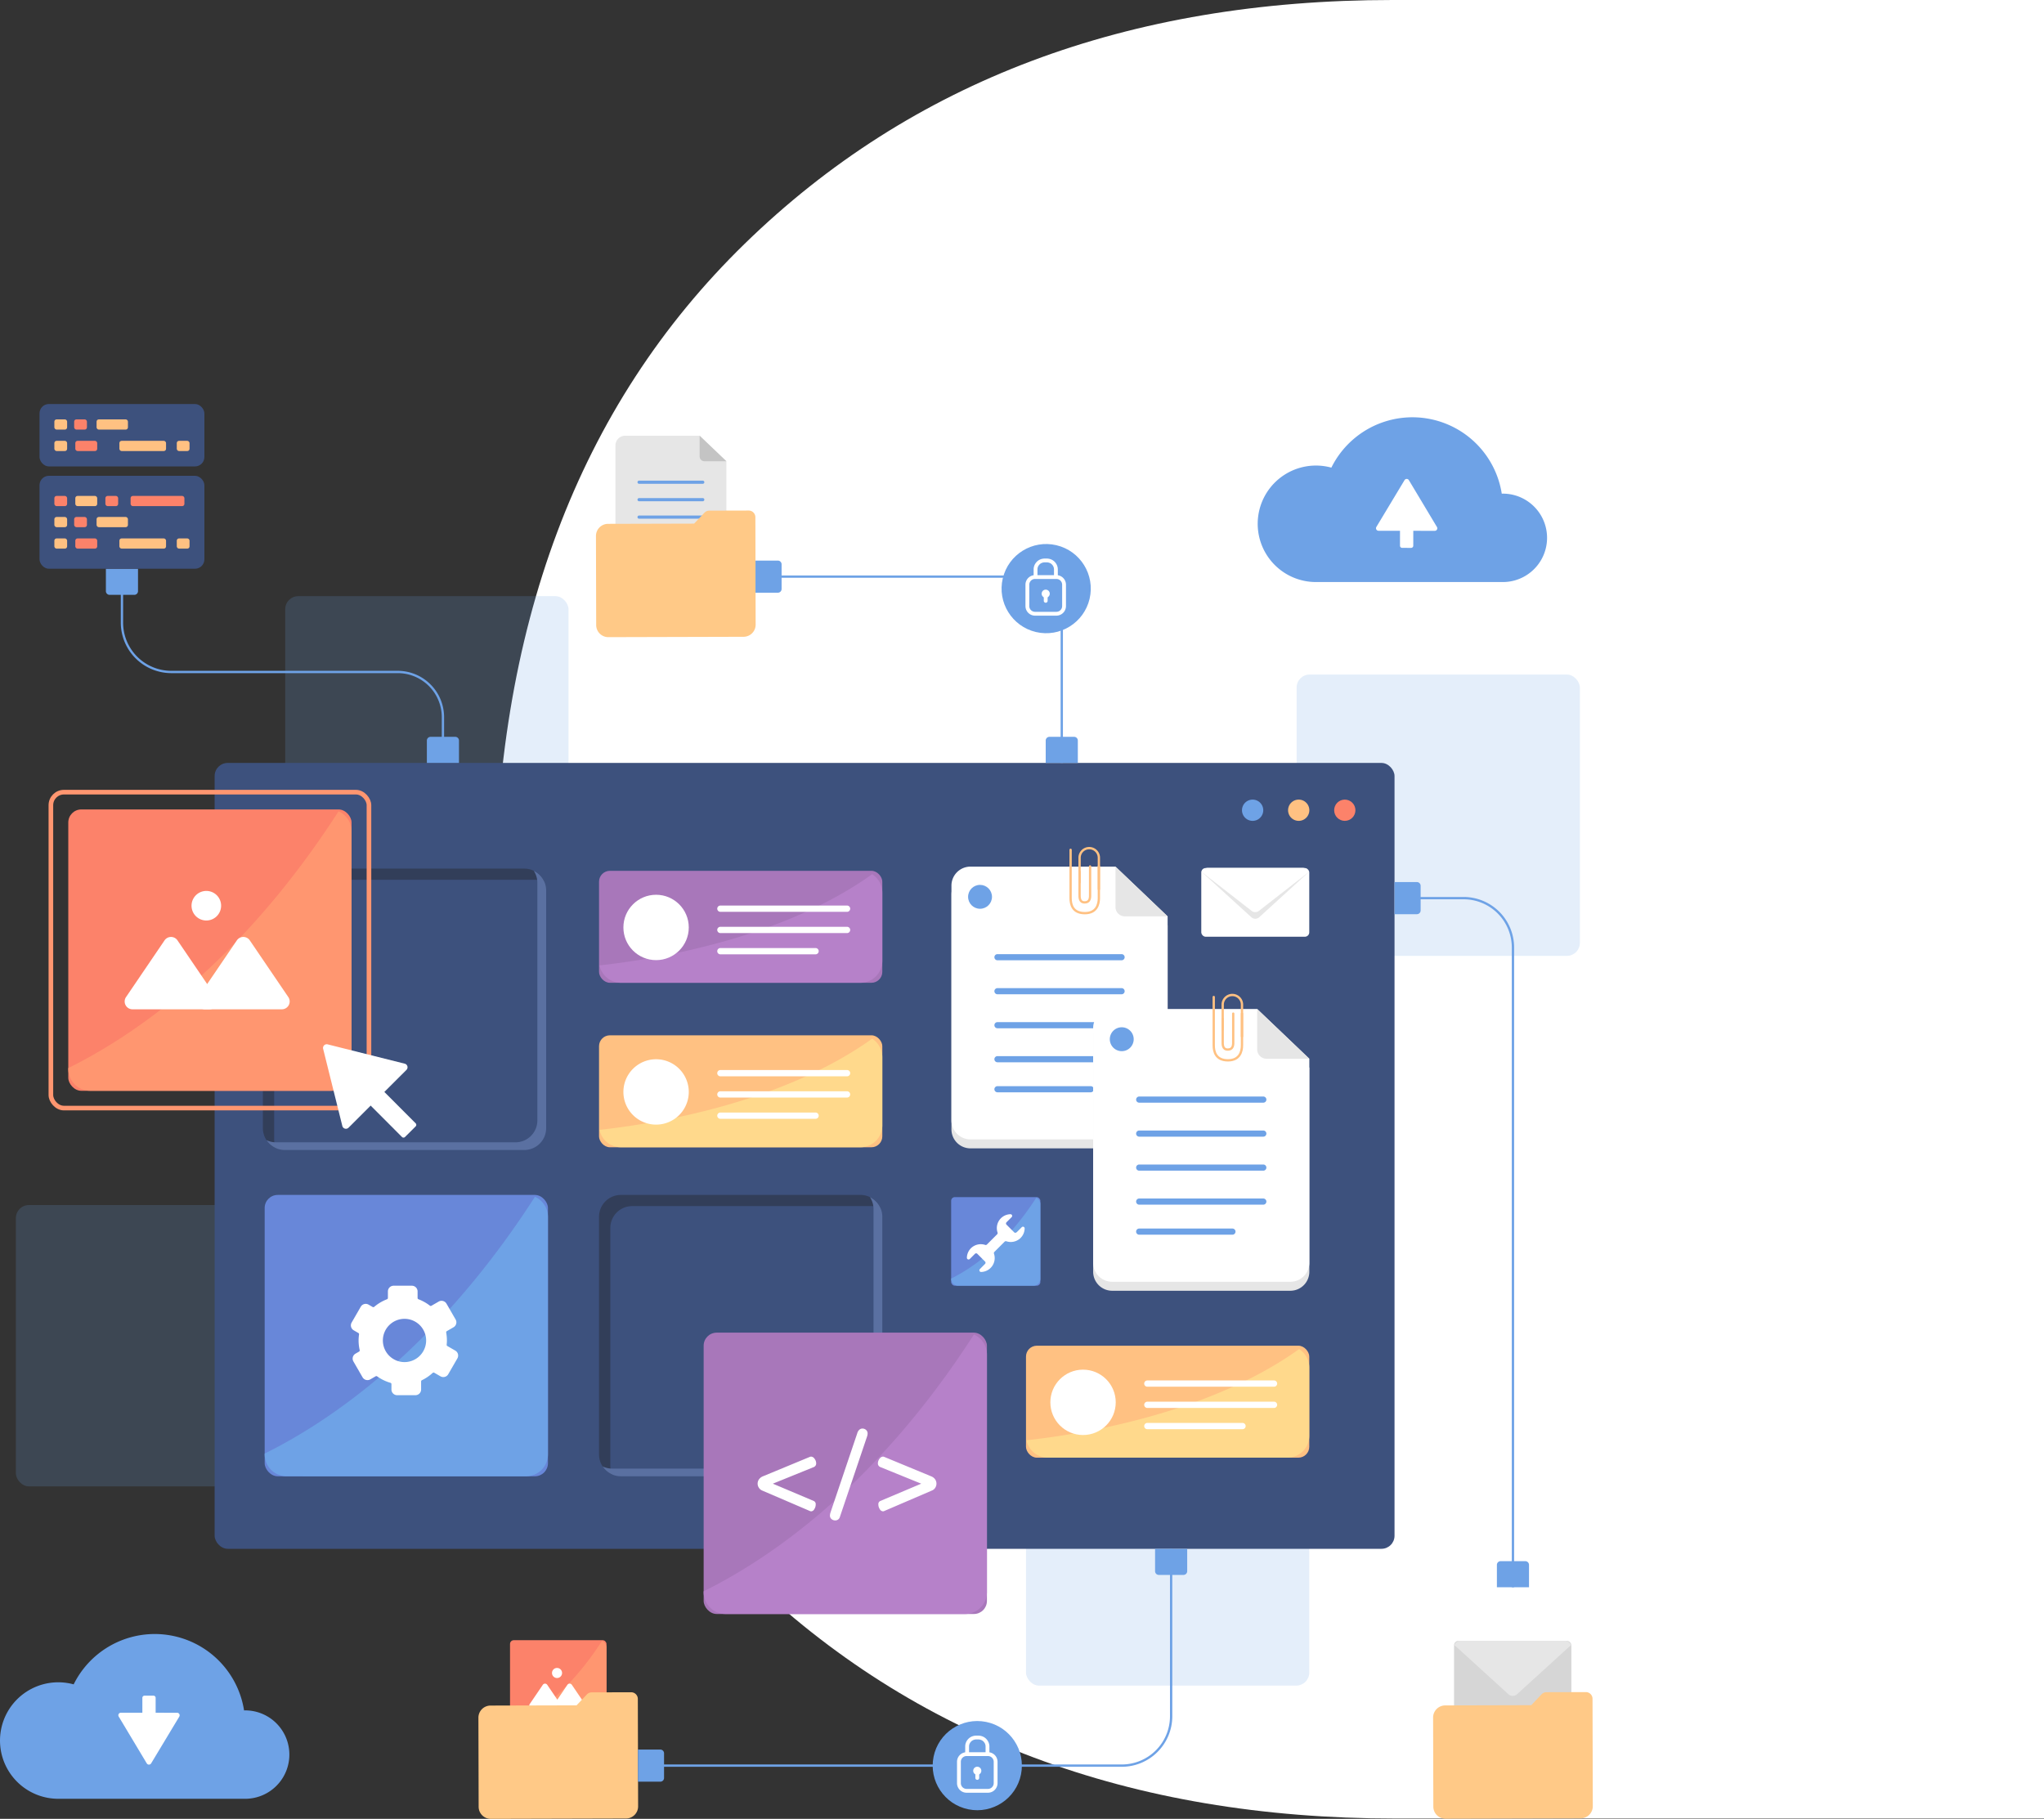 <svg xmlns="http://www.w3.org/2000/svg" width="883.384" height="786.15" viewBox="0 0 883.384 786.15">
    <rect x="0" y="0" width="883.384" height="786.15" fill="#333333" stroke="none"/>
    <defs>
        <style>
            .cls-1{fill:#fff}.cls-2,.cls-6{fill:#6ea2e6}.cls-2{opacity:.18}.cls-3{fill:#3d517d}.cls-4{fill:#fc826a}.cls-5{fill:#ffc182}.cls-7{fill:#323e59}.cls-8{fill:#5a70a1}.cls-9{fill:#6887d9}.cls-10{fill:#a877ba}.cls-11{fill:#b681c9}.cls-12{fill:#ffd587}.cls-13{fill:#ffd98c}.cls-14,.cls-22{fill:#e6e6e6}.cls-16{fill:#ffc987}.cls-17,.cls-19{fill:none;stroke-miterlimit:10}.cls-17{stroke:#6ea2e6}.cls-18{fill:#ff9670}.cls-19{stroke:#ffc182;stroke-linecap:round}.cls-22{mix-blend-mode:multiply;isolation:isolate}
        </style>
    </defs>
    <g id="Group_3196" transform="translate(-936.616 -197)">
        <path id="Path_760" d="M470.12 77H750.6v-786H469.011q-171.834 0-279.922 105.317T81-315.446q0 181.811 108.643 287.129T470.12 77z" class="cls-1" transform="translate(1069.403 906)"/>
        <g id="Group_2883" transform="translate(633.274 259.673)">
            <rect id="Rectangle_836" width="122.426" height="121.607" class="cls-2" rx="5.64" transform="translate(310.201 458.167)"/>
            <rect id="Rectangle_837" width="122.426" height="121.607" class="cls-2" rx="5.64" transform="translate(863.714 228.879)"/>
            <rect id="Rectangle_838" width="122.426" height="121.607" class="cls-2" rx="5.64" transform="translate(746.759 544.276)"/>
            <rect id="Rectangle_839" width="122.426" height="121.607" class="cls-2" rx="5.64" transform="translate(426.611 194.996)"/>
            <g id="Group_2882" transform="translate(303.342 111.944)">
                <g id="Group_2842" transform="translate(92.763 155.139)">
                    <rect id="Rectangle_840" width="509.929" height="339.672" class="cls-3" rx="5.64"/>
                </g>
                <circle id="Ellipse_147" cx="4.594" cy="4.594" r="4.594" class="cls-4" transform="translate(576.606 170.989)"/>
                <path id="Path_2017" d="M577.339 197.875a4.593 4.593 0 1 1-4.593-4.593 4.594 4.594 0 0 1 4.593 4.593z" class="cls-5" transform="translate(-11.464 -22.292)"/>
                <path id="Path_2018" d="M567.865 197.875a4.593 4.593 0 1 1-4.593-4.593 4.594 4.594 0 0 1 4.593 4.593z" class="cls-6" transform="translate(-21.906 -22.292)"/>
                <g id="Group_2843" transform="translate(113.61 200.824)">
                    <rect id="Rectangle_841" width="122.426" height="121.607" class="cls-3" rx="5.64"/>
                    <path id="Path_2019" d="M362.264 324.454v-102.7a9.456 9.456 0 0 1 9.456-9.456h103.515a9.428 9.428 0 0 1 3.753.778 9.453 9.453 0 0 0-8.632-5.607H366.841a9.456 9.456 0 0 0-9.456 9.456v102.7a9.453 9.453 0 0 0 5.7 8.678 9.411 9.411 0 0 1-.821-3.849z" class="cls-7" transform="translate(-357.385 -207.474)"/>
                    <path id="Path_2020" d="M473.642 207.924a9.421 9.421 0 0 1 1.556 5.19v102.7a9.456 9.456 0 0 1-9.456 9.456H362.226a9.383 9.383 0 0 1-4.1-.946 9.443 9.443 0 0 0 7.9 4.265H469.54a9.456 9.456 0 0 0 9.46-9.46v-102.7a9.449 9.449 0 0 0-5.358-8.505z" class="cls-8" transform="translate(-356.569 -206.978)"/>
                </g>
                <g id="Group_2844" transform="translate(258.892 341.856)">
                    <rect id="Rectangle_842" width="122.426" height="121.607" class="cls-3" rx="5.64"/>
                    <path id="Path_2021" d="M431.373 391.541v-102.7a9.456 9.456 0 0 1 9.456-9.456h103.515a9.43 9.43 0 0 1 3.752.778 9.453 9.453 0 0 0-8.632-5.607H435.95a9.456 9.456 0 0 0-9.456 9.456v102.7a9.453 9.453 0 0 0 5.7 8.678 9.411 9.411 0 0 1-.821-3.849z" class="cls-7" transform="translate(-426.494 -274.561)"/>
                    <path id="Path_2022" d="M542.751 275.011a9.415 9.415 0 0 1 1.556 5.19V382.9a9.456 9.456 0 0 1-9.456 9.456H431.335a9.413 9.413 0 0 1-4.1-.946 9.443 9.443 0 0 0 7.9 4.265H538.65a9.456 9.456 0 0 0 9.456-9.456v-102.7a9.449 9.449 0 0 0-5.355-8.508z" class="cls-8" transform="translate(-425.678 -274.065)"/>
                </g>
                <g id="Group_2846" transform="translate(114.388 341.856)">
                    <g id="Group_2845">
                        <rect id="Rectangle_843" width="122.426" height="121.607" class="cls-9" rx="5.64" transform="translate(.001)"/>
                        <path id="Path_2023" d="M470.726 395.74a9.456 9.456 0 0 0 9.456-9.456v-102.7a9.453 9.453 0 0 0-5.623-8.64c-42.616 66.243-89.142 97.293-116.8 110.978v.357a9.456 9.456 0 0 0 9.456 9.456z" class="cls-6" transform="translate(-357.755 -274.134)"/>
                    </g>
                </g>
                <path id="Path_2024" d="M420.6 321.275l-3.431-1.98a.59.59 0 0 1-.292-.576c.059-.6.1-1.211.1-1.829a19.308 19.308 0 0 0-.307-3.42.586.586 0 0 1 .284-.62l2.886-1.667a2.464 2.464 0 0 0 .9-3.364l-3.948-6.839a2.466 2.466 0 0 0-3.366-.9l-3.145 1.816a.592.592 0 0 1-.66-.048 18.958 18.958 0 0 0-4.932-2.767.591.591 0 0 1-.385-.553v-2.834a2.465 2.465 0 0 0-2.464-2.464h-7.9a2.463 2.463 0 0 0-2.462 2.464v2.834a.593.593 0 0 1-.387.553 19.008 19.008 0 0 0-5.529 3.273.594.594 0 0 1-.681.065l-1.762-1.017a2.462 2.462 0 0 0-3.366.9l-3.948 6.838a2.464 2.464 0 0 0 .9 3.364l2.012 1.16a.6.6 0 0 1 .29.6 18.283 18.283 0 0 0-.2 2.621 18.8 18.8 0 0 0 .481 4.171.6.6 0 0 1-.282.65l-1.537.887a2.464 2.464 0 0 0-.9 3.364l3.948 6.838a2.466 2.466 0 0 0 3.366.9l2.3-1.326a.587.587 0 0 1 .641.034 19 19 0 0 0 5.75 2.788.592.592 0 0 1 .433.568v2.323a2.463 2.463 0 0 0 2.464 2.462h7.894a2.461 2.461 0 0 0 2.464-2.462V334.6a.594.594 0 0 1 .339-.532 19.017 19.017 0 0 0 4.642-3.151.594.594 0 0 1 .7-.082l2.678 1.547a2.462 2.462 0 0 0 3.366-.9l3.948-6.836a2.466 2.466 0 0 0-.902-3.371zm-21.945 4.963a9.349 9.349 0 1 1 9.345-9.349 9.348 9.348 0 0 1-9.346 9.349z" class="cls-1" transform="translate(-223.831 87.871)"/>
                <g id="Group_2847" transform="translate(258.893 201.77)">
                    <rect id="Rectangle_844" width="122.426" height="48.394" class="cls-10" rx="4.703"/>
                    <path id="Path_2025" d="M548.815 246.091v-29.484a9.441 9.441 0 0 0-4.4-7.982c-39.089 27.991-94.31 36.818-117.823 39.4a9.453 9.453 0 0 0 9.254 7.515h103.513a9.454 9.454 0 0 0 9.456-9.449z" class="cls-11" transform="translate(-426.389 -207.151)"/>
                    <circle id="Ellipse_148" cx="14.127" cy="14.127" r="14.127" class="cls-1" transform="translate(10.531 10.35)"/>
                    <path id="Path_2027" d="M506.9 217.776h-54.746a1.356 1.356 0 0 1-1.356-1.354 1.356 1.356 0 0 1 1.356-1.356H506.9a1.355 1.355 0 0 1 1.354 1.356 1.354 1.354 0 0 1-1.354 1.354z" class="cls-1" transform="translate(-399.706 -200.052)"/>
                    <path id="Path_2028" d="M506.9 222.144h-54.746a1.355 1.355 0 0 1-1.356-1.354 1.356 1.356 0 0 1 1.356-1.356H506.9a1.355 1.355 0 0 1 1.354 1.356 1.353 1.353 0 0 1-1.354 1.354z" class="cls-1" transform="translate(-399.706 -195.237)"/>
                    <path id="Path_2029" d="M493.284 226.514h-41.13a1.356 1.356 0 0 1-1.356-1.356 1.357 1.357 0 0 1 1.356-1.356h41.13a1.357 1.357 0 0 1 1.356 1.356 1.357 1.357 0 0 1-1.356 1.356z" class="cls-1" transform="translate(-399.706 -190.423)"/>
                </g>
                <g id="Group_2848" transform="translate(258.893 272.864)">
                    <rect id="Rectangle_845" width="122.426" height="48.394" class="cls-5" rx="4.703"/>
                    <path id="Path_2030" d="M548.815 279.909v-29.484a9.441 9.441 0 0 0-4.4-7.982c-39.089 27.991-94.31 36.818-117.823 39.4a9.455 9.455 0 0 0 9.254 7.518h103.513a9.456 9.456 0 0 0 9.456-9.452z" class="cls-13" transform="translate(-426.389 -240.97)"/>
                    <path id="Path_2032" d="M459.758 260.793a14.127 14.127 0 1 1-14.127-14.127 14.128 14.128 0 0 1 14.127 14.127z" class="cls-1" transform="translate(-420.972 -236.315)"/>
                    <path id="Path_2033" d="M506.9 251.594h-54.746a1.355 1.355 0 0 1-1.356-1.354 1.357 1.357 0 0 1 1.356-1.356H506.9a1.355 1.355 0 0 1 1.354 1.356 1.353 1.353 0 0 1-1.354 1.354z" class="cls-1" transform="translate(-399.706 -233.871)"/>
                    <path id="Path_2034" d="M506.9 255.963h-54.746a1.356 1.356 0 0 1-1.356-1.356 1.355 1.355 0 0 1 1.356-1.354H506.9a1.353 1.353 0 0 1 1.354 1.354 1.355 1.355 0 0 1-1.354 1.356z" class="cls-1" transform="translate(-399.706 -229.055)"/>
                    <path id="Path_2035" d="M493.284 260.331h-41.13a1.356 1.356 0 0 1-1.356-1.356 1.355 1.355 0 0 1 1.356-1.354h41.13a1.355 1.355 0 0 1 1.356 1.354 1.357 1.357 0 0 1-1.356 1.356z" class="cls-1" transform="translate(-399.706 -224.24)"/>
                </g>
                <g id="Group_2849" transform="translate(443.417 407.026)">
                    <rect id="Rectangle_846" width="122.426" height="48.394" class="cls-5" rx="4.703"/>
                    <path id="Path_2036" d="M636.591 343.727v-29.484a9.438 9.438 0 0 0-4.4-7.98c-39.089 27.991-94.31 36.816-117.823 39.4a9.455 9.455 0 0 0 9.254 7.516h103.513a9.456 9.456 0 0 0 9.456-9.452z" class="cls-13" transform="translate(-514.164 -304.789)"/>
                    <circle id="Ellipse_149" cx="14.127" cy="14.127" r="14.127" class="cls-1" transform="translate(10.531 10.35)"/>
                    <path id="Path_2038" d="M594.676 315.414H539.93a1.357 1.357 0 0 1-1.356-1.356 1.355 1.355 0 0 1 1.356-1.354h54.746a1.353 1.353 0 0 1 1.354 1.354 1.355 1.355 0 0 1-1.354 1.356z" class="cls-1" transform="translate(-487.482 -297.689)"/>
                    <path id="Path_2039" d="M594.676 319.782H539.93a1.357 1.357 0 0 1-1.356-1.356 1.355 1.355 0 0 1 1.356-1.354h54.746a1.353 1.353 0 0 1 1.354 1.354 1.355 1.355 0 0 1-1.354 1.356z" class="cls-1" transform="translate(-487.482 -292.875)"/>
                    <path id="Path_2040" d="M581.06 324.15h-41.13a1.355 1.355 0 0 1-1.356-1.354 1.357 1.357 0 0 1 1.356-1.356h41.13a1.357 1.357 0 0 1 1.356 1.356 1.355 1.355 0 0 1-1.356 1.354z" class="cls-1" transform="translate(-487.482 -288.06)"/>
                </g>
                <g id="Group_2854" transform="translate(304.111 401.383)">
                    <g id="Group_2851">
                        <g id="Group_2850">
                            <rect id="Rectangle_847" width="122.426" height="121.607" class="cls-10" rx="5.64"/>
                            <path id="Path_2041" d="M560.975 424.056a9.456 9.456 0 0 0 9.456-9.456V311.9a9.453 9.453 0 0 0-5.623-8.64C522.191 369.51 475.665 400.558 448 414.243v.357a9.456 9.456 0 0 0 9.456 9.456z" class="cls-11" transform="translate(-448.004 -302.45)"/>
                        </g>
                    </g>
                    <g id="Group_2853" transform="translate(23.322 41.451)">
                        <g id="Group_2852">
                            <path id="Path_2042" d="M460.973 342.989a3.158 3.158 0 0 1-1.362-1.211 3.195 3.195 0 0 1 .061-3.563 3.758 3.758 0 0 1 1.7-1.327l20.354-8.426a1.641 1.641 0 0 1 .45-.1 1.947 1.947 0 0 1 1.526.94 3.214 3.214 0 0 1 .7 1.938 1.661 1.661 0 0 1-1.1 1.676l-17.627 7.15 17.678 7.475a1.493 1.493 0 0 1 .849 1.551 3.631 3.631 0 0 1-.6 1.974 1.659 1.659 0 0 1-1.347.95 1.4 1.4 0 0 1-.427-.074z" class="cls-1" transform="translate(-459.098 -316.239)"/>
                            <path id="Path_2043" d="M474.652 361.724a1.889 1.889 0 0 1-.687-1.526 4.95 4.95 0 0 1 .227-1.274l11.6-34.354a3.01 3.01 0 0 1 .874-1.45 1.962 1.962 0 0 1 1.327-.523 2.326 2.326 0 0 1 1.575.584 1.975 1.975 0 0 1 .675 1.564 4.35 4.35 0 0 1-.225 1.251l-11.751 34.779a2.02 2.02 0 0 1-2.05 1.524 2.373 2.373 0 0 1-1.565-.575z" class="cls-1" transform="translate(-442.711 -322.595)"/>
                            <path id="Path_2044" d="M486 352.016a1.693 1.693 0 0 1-1.364-.95 3.593 3.593 0 0 1-.612-1.974 1.493 1.493 0 0 1 .849-1.551l17.68-7.475-17.6-7.15a1.66 1.66 0 0 1-1.125-1.676 3.2 3.2 0 0 1 .7-1.938 1.943 1.943 0 0 1 1.524-.94 1.64 1.64 0 0 1 .45.1l20.354 8.426a3.664 3.664 0 0 1 1.713 1.327 3.254 3.254 0 0 1 .561 1.825 3.32 3.32 0 0 1-.5 1.749 2.906 2.906 0 0 1-1.377 1.2l-20.827 8.953a1.391 1.391 0 0 1-.426.074z" class="cls-1" transform="translate(-431.843 -316.239)"/>
                        </g>
                    </g>
                </g>
                <g id="Group_2855" transform="translate(265.983 13.712)">
                    <path id="Path_2045" d="M466.254 118.467h-32.172a4.213 4.213 0 0 0-4.215 4.215v52.078a4.213 4.213 0 0 0 4.215 4.215H473.6a4.215 4.215 0 0 0 4.217-4.215V129.5z" class="cls-14" transform="translate(-429.867 -118.467)"/>
                    <path id="Path_2046" fill="#c4c4c4" d="M447.176 118.467l11.566 11.033h-9.489a2.079 2.079 0 0 1-2.077-2.079z" transform="translate(-410.789 -118.467)"/>
                    <path id="Path_2047" d="M462.612 139.827h-27.531a.681.681 0 0 1-.681-.681.681.681 0 0 1 .681-.681h27.531a.681.681 0 0 1 .681.681.681.681 0 0 1-.681.681z" class="cls-6" transform="translate(-424.871 -96.425)"/>
                    <path id="Path_2048" d="M462.612 136.239h-27.531a.681.681 0 0 1-.681-.681.681.681 0 0 1 .681-.681h27.531a.681.681 0 0 1 .681.681.681.681 0 0 1-.681.681z" class="cls-6" transform="translate(-424.871 -100.38)"/>
                    <path id="Path_2049" d="M462.612 132.652h-27.531a.681.681 0 0 1-.681-.681.681.681 0 0 1 .681-.681h27.531a.681.681 0 0 1 .681.681.681.681 0 0 1-.681.681z" class="cls-6" transform="translate(-424.871 -104.333)"/>
                    <path id="Path_2050" d="M462.612 129.064h-27.531a.681.681 0 0 1-.681-.681.681.681 0 0 1 .681-.681h27.531a.681.681 0 0 1 .681.681.681.681 0 0 1-.681.681z" class="cls-6" transform="translate(-424.871 -108.288)"/>
                    <path id="Path_2051" d="M455.765 143h-20.684a.681.681 0 0 1-.681-.681.681.681 0 0 1 .681-.681h20.684a.681.681 0 0 1 .681.681.681.681 0 0 1-.681.681z" class="cls-6" transform="translate(-424.871 -92.932)"/>
                </g>
                <path id="Path_2052" d="M472.743 134.8l-4.463 4.7-37.19.1a5.244 5.244 0 0 0-5.228 5.256l.1 38.485a5.24 5.24 0 0 0 5.253 5.228l58.435-.156a5.242 5.242 0 0 0 5.228-5.256l-.1-39.343-.013-4.383-.006-2.71a2.883 2.883 0 0 0-2.891-2.874l-17.043.044a2.883 2.883 0 0 0-2.082.909z" class="cls-16" transform="translate(-168.299 -87.797)"/>
                <path id="Rectangle_848" d="M0 0h9.674a1.611 1.611 0 0 1 1.611 1.611v10.66a1.611 1.611 0 0 1-1.611 1.611H0V0z" class="cls-6" transform="translate(326.508 67.682)"/>
                <path id="Rectangle_849" d="M0 0h9.674a1.611 1.611 0 0 1 1.611 1.611v10.66a1.611 1.611 0 0 1-1.611 1.611H0V0z" class="cls-6" transform="rotate(-90 303.539 -148.4)"/>
                <path id="Path_2053" d="M461.342 147.441H566.73a21.343 21.343 0 0 1 21.342 21.342v59.175" class="cls-17" transform="translate(-129.192 -72.819)"/>
                <path id="Rectangle_850" d="M0 0h9.673a1.611 1.611 0 0 1 1.611 1.611v10.66a1.611 1.611 0 0 1-1.611 1.611H0V0z" class="cls-6" transform="translate(602.692 206.633)"/>
                <path id="Rectangle_851" d="M0 0h9.674a1.611 1.611 0 0 1 1.611 1.611v10.66a1.611 1.611 0 0 1-1.611 1.611H0V0z" class="cls-6" transform="rotate(-90 579.185 -67.749)"/>
                <path id="Path_2054" d="M592.719 213.539h24.2a21.341 21.341 0 0 1 21.342 21.342V511.4" class="cls-17" transform="translate(15.614 .035)"/>
                <g id="Group_2860" transform="translate(206.762 494.811)">
                    <g id="Group_2858" transform="translate(13.666 39.503)">
                        <g id="Group_2856">
                            <rect id="Rectangle_852" width="41.685" height="41.406" class="cls-4" rx="1.608"/>
                            <path id="Path_2055" d="M446.663 407.373a3.219 3.219 0 0 0 3.219-3.221v-34.966a3.219 3.219 0 0 0-1.915-2.943c-14.509 22.557-30.352 33.129-39.77 37.787v.122a3.221 3.221 0 0 0 3.221 3.221z" class="cls-18" transform="translate(-408.197 -365.966)"/>
                        </g>
                        <g id="Group_2857" transform="translate(8.297 11.993)">
                            <path id="Path_2056" d="M413.3 385.685h11.335a1.153 1.153 0 0 0 .952-1.8l-5.668-8.34a1.151 1.151 0 0 0-1.9 0l-5.67 8.34a1.154 1.154 0 0 0 .951 1.8z" class="cls-1" transform="translate(-412.144 -368.264)"/>
                            <path id="Path_2057" d="M418.36 385.685h11.335a1.153 1.153 0 0 0 .952-1.8l-5.668-8.34a1.153 1.153 0 0 0-1.907 0l-5.668 8.34a1.154 1.154 0 0 0 .956 1.8z" class="cls-1" transform="translate(-406.565 -368.264)"/>
                            <path id="Path_2058" d="M421.178 373.994a2.176 2.176 0 1 1-2.178-2.178 2.177 2.177 0 0 1 2.178 2.178z" class="cls-1" transform="translate(-406.983 -371.816)"/>
                        </g>
                    </g>
                    <path id="Path_2059" d="M448.576 377.757l-4.461 4.711-37.192.1a5.24 5.24 0 0 0-5.226 5.256l.1 38.485a5.244 5.244 0 0 0 5.256 5.228l58.435-.156a5.242 5.242 0 0 0 5.228-5.256l-.105-39.343-.011-4.382-.008-2.71a2.881 2.881 0 0 0-2.888-2.874l-17.043.044a2.891 2.891 0 0 0-2.085.897z" class="cls-16" transform="translate(-401.696 -314.812)"/>
                    <g id="Group_2859" transform="translate(68.946)">
                        <path id="Rectangle_853" d="M0 0h9.673a1.611 1.611 0 0 1 1.611 1.611v10.66a1.611 1.611 0 0 1-1.611 1.611H0V0z" class="cls-6" transform="translate(0 86.772)"/>
                        <path id="Rectangle_854" d="M0 0h9.674a1.611 1.611 0 0 1 1.611 1.611v10.66a1.611 1.611 0 0 1-1.611 1.611H0V0z" class="cls-6" transform="rotate(90 118.69 118.69)"/>
                        <path id="Path_2060" d="M437.177 441.033H640.63a21.341 21.341 0 0 0 21.342-21.342V347.32" class="cls-17" transform="translate(-431.534 -347.32)"/>
                    </g>
                </g>
                <g id="Group_2861" transform="translate(45.765 71.21)">
                    <path id="Rectangle_855" d="M0 0h9.674a1.611 1.611 0 0 1 1.611 1.611v10.66a1.611 1.611 0 0 1-1.611 1.611H0V0z" class="cls-6" transform="rotate(90 6.941 6.941)"/>
                    <path id="Rectangle_856" d="M0 0h9.674a1.611 1.611 0 0 1 1.611 1.611v10.66a1.611 1.611 0 0 1-1.611 1.611H0V0z" class="cls-6" transform="rotate(-90 111.324 -27.394)"/>
                    <path id="Path_2061" d="M328.414 148.5v17.633a21.341 21.341 0 0 0 21.342 21.342H447.6a19.537 19.537 0 0 1 19.536 19.536v15.376" class="cls-17" transform="translate(-321.472 -142.859)"/>
                </g>
                <g id="Group_2862" transform="translate(411.2 199.956)">
                    <path id="Path_2062" d="M569.84 208.907h-62.682a8.214 8.214 0 0 0-8.213 8.213v101.466a8.213 8.213 0 0 0 8.213 8.213h77a8.213 8.213 0 0 0 8.213-8.213v-88.175z" class="cls-14" transform="translate(-498.945 -205.026)"/>
                    <path id="Path_2063" d="M569.84 207.061h-62.682a8.213 8.213 0 0 0-8.213 8.213V316.74a8.213 8.213 0 0 0 8.213 8.213h77a8.213 8.213 0 0 0 8.213-8.213v-88.175z" class="cls-1" transform="translate(-498.945 -207.061)"/>
                    <path id="Path_2064" d="M532.669 207.061l22.534 21.5h-18.485a4.048 4.048 0 0 1-4.049-4.049z" class="cls-14" transform="translate(-461.774 -207.061)"/>
                    <path id="Path_2065" d="M562.743 248.679H509.1a1.328 1.328 0 0 1-1.326-1.329 1.328 1.328 0 0 1 1.326-1.327h53.638a1.328 1.328 0 0 1 1.329 1.327 1.329 1.329 0 0 1-1.324 1.329z" class="cls-6" transform="translate(-489.209 -164.115)"/>
                    <path id="Path_2066" d="M562.743 241.689H509.1a1.326 1.326 0 0 1-1.326-1.327 1.328 1.328 0 0 1 1.326-1.329h53.638a1.329 1.329 0 0 1 1.329 1.329 1.327 1.327 0 0 1-1.324 1.327z" class="cls-6" transform="translate(-489.209 -171.82)"/>
                    <path id="Path_2067" d="M562.743 234.7H509.1a1.328 1.328 0 0 1-1.326-1.329 1.326 1.326 0 0 1 1.326-1.326h53.638a1.327 1.327 0 0 1 1.329 1.326 1.329 1.329 0 0 1-1.324 1.329z" class="cls-6" transform="translate(-489.209 -179.523)"/>
                    <path id="Path_2068" d="M562.743 227.71H509.1a1.328 1.328 0 0 1-1.326-1.329 1.328 1.328 0 0 1 1.326-1.327h53.638a1.328 1.328 0 0 1 1.329 1.327 1.329 1.329 0 0 1-1.324 1.329z" class="cls-6" transform="translate(-489.209 -187.228)"/>
                    <path id="Path_2069" d="M549.4 254.853h-40.3a1.326 1.326 0 0 1-1.326-1.326 1.328 1.328 0 0 1 1.326-1.327h40.3a1.327 1.327 0 0 1 1.327 1.329 1.325 1.325 0 0 1-1.327 1.324z" class="cls-6" transform="translate(-489.209 -157.31)"/>
                    <circle id="Ellipse_150" cx="5.162" cy="5.162" r="5.162" class="cls-6" transform="translate(7.196 7.892)"/>
                </g>
                <g id="Group_2863" transform="translate(472.446 261.499)">
                    <path id="Path_2070" d="M598.974 238.182h-62.682a8.215 8.215 0 0 0-8.214 8.215v101.466a8.214 8.214 0 0 0 8.214 8.213h77a8.214 8.214 0 0 0 8.213-8.213v-88.175z" class="cls-14" transform="translate(-528.079 -234.301)"/>
                    <path id="Path_2071" d="M598.974 236.336h-62.682a8.213 8.213 0 0 0-8.214 8.213v101.466a8.213 8.213 0 0 0 8.214 8.213h77a8.213 8.213 0 0 0 8.213-8.213V257.84z" class="cls-1" transform="translate(-528.079 -236.336)"/>
                    <path id="Path_2072" d="M561.8 236.336l22.534 21.5h-18.482a4.048 4.048 0 0 1-4.049-4.047z" class="cls-14" transform="translate(-490.908 -236.336)"/>
                    <path id="Path_2073" d="M591.877 277.954h-53.638a1.327 1.327 0 0 1-1.327-1.327 1.328 1.328 0 0 1 1.327-1.329h53.638a1.329 1.329 0 0 1 1.329 1.329 1.327 1.327 0 0 1-1.329 1.327z" class="cls-6" transform="translate(-518.343 -193.39)"/>
                    <path id="Path_2074" d="M591.877 270.965h-53.638a1.328 1.328 0 0 1-1.327-1.329 1.327 1.327 0 0 1 1.327-1.327h53.638a1.327 1.327 0 0 1 1.329 1.327 1.329 1.329 0 0 1-1.329 1.329z" class="cls-6" transform="translate(-518.343 -201.094)"/>
                    <path id="Path_2075" d="M591.877 263.975h-53.638a1.328 1.328 0 0 1-1.327-1.329 1.328 1.328 0 0 1 1.327-1.326h53.638a1.328 1.328 0 0 1 1.329 1.326 1.329 1.329 0 0 1-1.329 1.329z" class="cls-6" transform="translate(-518.343 -208.798)"/>
                    <path id="Path_2076" d="M591.877 256.985h-53.638a1.328 1.328 0 0 1-1.327-1.327 1.328 1.328 0 0 1 1.327-1.329h53.638a1.329 1.329 0 0 1 1.329 1.329 1.328 1.328 0 0 1-1.329 1.327z" class="cls-6" transform="translate(-518.343 -216.503)"/>
                    <path id="Path_2077" d="M578.538 284.129h-40.3a1.328 1.328 0 0 1-1.327-1.329 1.327 1.327 0 0 1 1.327-1.327h40.3a1.325 1.325 0 0 1 1.326 1.327 1.327 1.327 0 0 1-1.326 1.329z" class="cls-6" transform="translate(-518.343 -186.584)"/>
                    <path id="Path_2078" d="M541.826 245.252a5.162 5.162 0 1 1-5.163-5.161 5.161 5.161 0 0 1 5.163 5.161z" class="cls-6" transform="translate(-524.306 -232.197)"/>
                </g>
                <g id="Group_2866" transform="translate(411.072 342.802)">
                    <g id="Group_2865">
                        <g id="Group_2864">
                            <rect id="Rectangle_857" width="38.558" height="38.3" class="cls-9" rx="1.589"/>
                            <path id="Path_2079" d="M534.464 313.175a2.977 2.977 0 0 0 2.977-2.977v-32.345a2.976 2.976 0 0 0-1.77-2.72C522.248 296 507.6 305.775 498.884 310.085v.113a2.977 2.977 0 0 0 2.977 2.977z" class="cls-6" transform="translate(-498.884 -274.876)"/>
                        </g>
                    </g>
                    <path id="Path_2080" d="M514 294.82l4.427-4.427a.736.736 0 0 1 .759-.166 6.078 6.078 0 0 0 6.021-1.318 5.992 5.992 0 0 0 1.877-4.219.732.732 0 0 0-1.245-.557l-2.01 2.01c-.513.515-.973.513-1.257.227l-3.332-3.33a.73.73 0 0 1 0-1.03l2.237-2.237a.733.733 0 0 0-.551-1.247 6.005 6.005 0 0 0-5.556 7.9.744.744 0 0 1-.166.769l-4.427 4.427a.736.736 0 0 1-.759.166 6.078 6.078 0 0 0-6.021 1.318 5.991 5.991 0 0 0-1.877 4.219.732.732 0 0 0 1.245.557l2.237-2.237a.726.726 0 0 1 1.03 0l3.332 3.33a.732.732 0 0 1 0 1.032l-2.237 2.235a.733.733 0 0 0 .551 1.247 6.005 6.005 0 0 0 5.556-7.9.744.744 0 0 1 .166-.769z" class="cls-1" transform="translate(-495.32 -271.136)"/>
                </g>
                <g id="Group_2867" transform="translate(524.558 255.507)">
                    <path id="Path_2081" d="M565.082 241.043v13.694c0 2.712-.973 6.506-6.065 6.506-5.325 0-6.149-3.795-6.149-6.506v-20.871" class="cls-19" transform="translate(-552.868 -233.067)"/>
                    <path id="Path_2082" d="M563.05 251.292v-13.635a4.17 4.17 0 1 0-8.339 0v10.686" class="cls-19" transform="translate(-550.837 -233.486)"/>
                    <path id="Path_2083" d="M554.713 239.55v9.8c0 1.034-.172 3.469 2.155 3.469 2.592 0 2.392-2.434 2.392-3.469v-12.07" class="cls-19" transform="translate(-550.838 -229.304)"/>
                </g>
                <g id="Group_2868" transform="translate(462.7 191.898)">
                    <path id="Path_2084" d="M535.657 210.786v13.694c0 2.71-.973 6.5-6.065 6.5-5.327 0-6.149-3.794-6.149-6.5v-20.873" class="cls-19" transform="translate(-523.443 -202.81)"/>
                    <path id="Path_2085" d="M533.626 221.034V207.4a4.17 4.17 0 0 0-8.339 0v10.688" class="cls-19" transform="translate(-521.412 -203.228)"/>
                    <path id="Path_2086" d="M525.288 209.29v9.8c0 1.036-.172 3.471 2.155 3.471 2.592 0 2.392-2.434 2.392-3.471v-12.068" class="cls-19" transform="translate(-521.413 -199.046)"/>
                </g>
                <path id="Path_2087" d="M587.091 185.889h80.767a19.106 19.106 0 0 0 0-38.212c-.16 0-.313.021-.471.025a39.083 39.083 0 0 0-73.645-11.266 25.175 25.175 0 1 0-6.651 49.453z" class="cls-6" transform="translate(-18.348 -108.933)"/>
                <g id="Group_2869" transform="translate(594.691 32.384)">
                    <path id="Path_2088" d="M611.623 149.786l-24.3-.023a1.1 1.1 0 0 1-.94-1.663l12.166-20.219a1.1 1.1 0 0 1 1.882 0l12.13 20.24a1.1 1.1 0 0 1-.938 1.665z" class="cls-1" transform="translate(-586.23 -127.349)"/>
                    <path id="Rectangle_858" d="M.939 0H4.8a.94.94 0 0 1 .94.94v18.935a.94.94 0 0 1-.94.94H.94a.94.94 0 0 1-.94-.94V.939A.939.939 0 0 1 .939 0z" class="cls-1" transform="rotate(-179.946 8.058 14.9)"/>
                </g>
                <path id="Path_2089" d="M328.527 436.055h80.767a19.106 19.106 0 0 0 0-38.212c-.158 0-.311.021-.469.023A39.083 39.083 0 0 0 335.18 386.6a25.175 25.175 0 1 0-6.654 49.453z" class="cls-6" transform="translate(-303.342 166.804)"/>
                <g id="Group_2870" transform="translate(51.145 558.287)">
                    <path id="Path_2090" d="M328.772 381.019l24.3.021a1.1 1.1 0 0 1 .94 1.663l-12.172 20.221a1.1 1.1 0 0 1-1.882 0l-12.13-20.242a1.1 1.1 0 0 1 .944-1.663z" class="cls-1" transform="translate(-327.671 -373.652)"/>
                    <path id="Rectangle_859" d="M.94 0H4.8a.939.939 0 0 1 .939.939v18.936a.94.94 0 0 1-.94.94H.94a.94.94 0 0 1-.94-.94V.94A.94.94 0 0 1 .94 0z" class="cls-1" transform="translate(10.381)"/>
                </g>
                <g id="Group_2873" transform="translate(21.99 167.77)">
                    <g id="Group_2871">
                        <rect id="Rectangle_860" width="122.426" height="121.607" class="cls-4" rx="5.64" transform="translate(7.522 7.471)"/>
                        <path id="Path_2091" d="M430.351 316.482a9.455 9.455 0 0 0 9.456-9.456v-102.7a9.45 9.45 0 0 0-5.624-8.638c-42.616 66.243-89.142 97.291-116.8 110.976v.357a9.455 9.455 0 0 0 9.456 9.456z" class="cls-18" transform="translate(-309.859 -187.405)"/>
                        <rect id="Rectangle_861" width="137.469" height="136.55" fill="none" stroke="#ff9670" stroke-miterlimit="10" stroke-width="2px" rx="5.64"/>
                    </g>
                    <g id="Group_2872" transform="translate(31.887 42.691)">
                        <path id="Path_2092" d="M332.36 252.793h33.293a3.387 3.387 0 0 0 2.8-5.291l-16.647-24.5a3.382 3.382 0 0 0-5.6 0l-16.645 24.5a3.387 3.387 0 0 0 2.799 5.291z" class="cls-1" transform="translate(-328.971 -201.626)"/>
                        <path id="Path_2093" d="M347.224 252.793h33.291a3.387 3.387 0 0 0 2.8-5.291l-16.645-24.5a3.382 3.382 0 0 0-5.6 0l-16.645 24.5a3.386 3.386 0 0 0 2.799 5.291z" class="cls-1" transform="translate(-312.587 -201.626)"/>
                        <path id="Path_2094" d="M355.5 218.453a6.391 6.391 0 1 1-6.391-6.395 6.393 6.393 0 0 1 6.391 6.395z" class="cls-1" transform="translate(-313.814 -212.058)"/>
                    </g>
                </g>
                <g id="Group_2874" transform="translate(139.61 276.728)">
                    <path id="Path_2095" d="M405.806 254.662l-25.035 24.989a1.6 1.6 0 0 1-2.678-.744l-8.293-33.341a1.6 1.6 0 0 1 1.938-1.936l33.326 8.352a1.6 1.6 0 0 1 .742 2.68z" class="cls-1" transform="translate(-369.753 -243.581)"/>
                    <path id="Rectangle_862" d="M.939 0h6.477a.939.939 0 0 1 .939.939v28.425a.94.94 0 0 1-.94.94H.94a.94.94 0 0 1-.94-.94V.939A.939.939 0 0 1 .939 0z" class="cls-1" transform="rotate(135.07 13.142 25.832)"/>
                </g>
                <circle id="Ellipse_151" cx="19.274" cy="19.274" r="19.274" class="cls-6" transform="rotate(-78.624 568.415 57.764)"/>
                <g id="Group_2875" transform="translate(413.607 575.555)">
                    <path id="Path_2096" d="M511.847 388.6a4.757 4.757 0 0 0-.4-.736c-.034-.053-.071-.1-.107-.151a4.946 4.946 0 0 0-.433-.526l-.118-.122a4.654 4.654 0 0 0-1.381-.929c-.059-.027-.12-.046-.181-.072a4.5 4.5 0 0 0-.62-.191c-.078-.019-.153-.038-.231-.053a4.758 4.758 0 0 0-.849-.086h-1.062a4.78 4.78 0 0 0-.851.086c-.078.015-.151.034-.229.053a4.508 4.508 0 0 0-.62.191c-.061.025-.122.044-.183.072a4.65 4.65 0 0 0-1.379.931c-.04.038-.078.08-.118.12a4.831 4.831 0 0 0-.435.528l-.105.149a4.436 4.436 0 0 0-.4.736 4.657 4.657 0 0 0-.368 1.823v2.838a.828.828 0 0 0 1.657 0v-2.838a2.994 2.994 0 0 1 .248-1.2 3.081 3.081 0 0 1 .4-.65c.046-.059.092-.118.143-.172a2.98 2.98 0 0 1 .557-.5c.025-.019.057-.029.082-.046a3.075 3.075 0 0 1 .624-.292c.065-.023.13-.044.2-.063a3.082 3.082 0 0 1 .788-.116h1.062a3.067 3.067 0 0 1 .786.116c.067.019.135.04.2.063a3.009 3.009 0 0 1 .622.292c.027.017.059.027.084.046a3.051 3.051 0 0 1 .557.5c.05.055.1.113.143.172a3.172 3.172 0 0 1 .4.65 3.03 3.03 0 0 1 .248 1.2v2.838a.828.828 0 0 0 1.657 0v-2.838a4.659 4.659 0 0 0-.388-1.823z" class="cls-1" transform="translate(-498.237 -385.729)"/>
                    <path id="Path_2097" d="M504.689 397.215a.827.827 0 0 1-.828-.828v-2.914a.828.828 0 1 1 1.656 0v2.914a.827.827 0 0 1-.828.828z" class="cls-1" transform="translate(-495.934 -378.106)"/>
                    <path id="Path_2098" d="M513.462 406.654h-9.233a4.145 4.145 0 0 1-4.139-4.141v-9.233a4.143 4.143 0 0 1 4.139-4.139h9.233a4.145 4.145 0 0 1 4.141 4.139v9.233a4.147 4.147 0 0 1-4.141 4.141zm-9.233-15.859a2.488 2.488 0 0 0-2.483 2.485v9.233a2.487 2.487 0 0 0 2.483 2.487h9.233a2.487 2.487 0 0 0 2.485-2.485v-9.233a2.488 2.488 0 0 0-2.485-2.485z" class="cls-1" transform="translate(-500.09 -381.969)"/>
                    <path id="Path_2099" d="M506.924 393.876a1.751 1.751 0 1 1-1.751-1.751 1.751 1.751 0 0 1 1.751 1.751z" class="cls-1" transform="translate(-496.417 -378.679)"/>
                </g>
                <circle id="Ellipse_152" cx="19.274" cy="19.274" r="19.274" class="cls-6" transform="rotate(-76.76 273.916 -223.731)"/>
                <g id="Group_2876" transform="translate(443.183 66.795)">
                    <path id="Path_2100" d="M525.916 146.588a4.771 4.771 0 0 0-.4-.736c-.034-.053-.072-.1-.107-.151a4.985 4.985 0 0 0-.433-.526l-.118-.122a4.726 4.726 0 0 0-1.381-.929c-.059-.027-.12-.046-.181-.069a4.179 4.179 0 0 0-.622-.193c-.076-.019-.151-.038-.229-.053a4.756 4.756 0 0 0-.852-.086h-1.059a4.774 4.774 0 0 0-.852.086c-.078.015-.153.034-.229.053a4.258 4.258 0 0 0-.622.193c-.059.023-.122.042-.181.069a4.692 4.692 0 0 0-1.381.931c-.04.038-.076.08-.116.12a4.6 4.6 0 0 0-.435.528c-.036.048-.074.1-.107.149a4.761 4.761 0 0 0-.4.736 4.664 4.664 0 0 0-.368 1.823v2.84a.828.828 0 0 0 1.656 0v-2.84a3 3 0 0 1 .248-1.2 3.082 3.082 0 0 1 .4-.65c.046-.059.092-.116.143-.172a3.041 3.041 0 0 1 .555-.5c.027-.017.059-.029.084-.046a3.069 3.069 0 0 1 .624-.292c.065-.023.13-.044.2-.063a3.077 3.077 0 0 1 .788-.116h1.059a3.064 3.064 0 0 1 .788.116c.067.019.135.04.2.063a3.051 3.051 0 0 1 .622.292c.027.017.057.029.084.046a3.048 3.048 0 0 1 .557.5c.048.055.1.114.141.172a2.93 2.93 0 0 1 .645 1.848v2.84a.828.828 0 0 0 1.657 0v-2.84a4.668 4.668 0 0 0-.378-1.821z" class="cls-1" transform="translate(-512.306 -143.718)"/>
                    <path id="Path_2101" d="M518.758 155.2a.827.827 0 0 1-.828-.828v-2.914a.828.828 0 0 1 1.657 0v2.914a.827.827 0 0 1-.829.828z" class="cls-1" transform="translate(-510.003 -136.095)"/>
                    <path id="Path_2102" d="M527.531 164.643H518.3a4.145 4.145 0 0 1-4.139-4.141v-9.233a4.143 4.143 0 0 1 4.139-4.139h9.233a4.145 4.145 0 0 1 4.141 4.139v9.231a4.147 4.147 0 0 1-4.143 4.143zm-9.231-15.857a2.488 2.488 0 0 0-2.485 2.483v9.231a2.488 2.488 0 0 0 2.485 2.485h9.233a2.487 2.487 0 0 0 2.485-2.485v-9.233a2.487 2.487 0 0 0-2.485-2.483z" class="cls-1" transform="translate(-514.159 -139.958)"/>
                    <path id="Path_2103" d="M520.993 151.865a1.751 1.751 0 1 1-1.751-1.751 1.751 1.751 0 0 1 1.751 1.751z" class="cls-1" transform="translate(-510.486 -136.668)"/>
                </g>
                <g id="Group_2877" transform="translate(628.421 534.591)">
                    <rect id="Rectangle_863" width="50.701" height="32.264" fill="#d6d6d6" rx="1.906" transform="translate(0 .001)"/>
                    <path id="Path_2104" d="M649.938 366.243H605.1a2.925 2.925 0 0 0-2.723 1.865l23.4 21.327a2.786 2.786 0 0 0 3.488 0l23.4-21.327a2.927 2.927 0 0 0-2.727-1.865z" class="cls-22" transform="translate(-602.166 -366.243)"/>
                    <path id="Path_2105" d="M649.938 366.243H605.1a2.925 2.925 0 0 0-2.723 1.865l23.4 18.228a2.786 2.786 0 0 0 3.488 0l23.4-18.228a2.927 2.927 0 0 0-2.727-1.865z" class="cls-14" transform="translate(-602.166 -366.243)"/>
                </g>
                <g id="Group_2878" transform="translate(519.173 200.562)">
                    <rect id="Rectangle_864" width="46.67" height="29.7" class="cls-1" rx="1.906"/>
                    <path id="Path_2106" d="M594.18 207.349H552.9a2.689 2.689 0 0 0-2.506 1.715l21.542 19.636a2.564 2.564 0 0 0 3.21 0l21.539-19.633a2.689 2.689 0 0 0-2.505-1.718z" class="cls-22" transform="translate(-550.206 -207.349)"/>
                    <path id="Path_2107" d="M594.18 207.349H552.9a2.689 2.689 0 0 0-2.506 1.715l21.539 16.78a2.564 2.564 0 0 0 3.21 0l21.539-16.78a2.689 2.689 0 0 0-2.502-1.715z" class="cls-1" transform="translate(-550.206 -207.349)"/>
                </g>
                <path id="Path_2108" d="M644.848 377.729l-4.463 4.709-37.19.1a5.242 5.242 0 0 0-5.228 5.255l.1 38.485a5.239 5.239 0 0 0 5.255 5.226l58.435-.154a5.24 5.24 0 0 0 5.226-5.256l-.1-39.343-.013-4.383-.006-2.71a2.884 2.884 0 0 0-2.891-2.876l-17.041.046a2.875 2.875 0 0 0-2.084.901z" class="cls-16" transform="translate(21.398 179.966)"/>
                <rect id="Rectangle_865" width="71.255" height="40.18" class="cls-3" rx="4.064" transform="translate(17.078 31.03)"/>
                <g id="Group_2879" transform="translate(23.495 39.729)">
                    <rect id="Rectangle_866" width="5.516" height="4.413" class="cls-4" rx=".96"/>
                    <rect id="Rectangle_867" width="5.516" height="4.413" class="cls-4" rx=".96" transform="translate(22.054)"/>
                    <rect id="Rectangle_868" width="9.464" height="4.413" class="cls-5" rx=".96" transform="translate(9.053)"/>
                    <rect id="Rectangle_869" width="23.255" height="4.413" class="cls-4" rx=".96" transform="translate(32.95)"/>
                    <rect id="Rectangle_870" width="5.516" height="4.413" class="cls-5" rx=".96" transform="translate(0 18.368)"/>
                    <rect id="Rectangle_871" width="5.516" height="4.413" class="cls-5" rx=".96" transform="translate(52.905 18.368)"/>
                    <rect id="Rectangle_872" width="9.464" height="4.413" class="cls-4" rx=".96" transform="translate(9.053 18.368)"/>
                    <rect id="Rectangle_873" width="20.163" height="4.413" class="cls-5" rx=".96" transform="translate(28.105 18.368)"/>
                    <rect id="Rectangle_874" width="5.516" height="4.413" class="cls-5" rx=".96" transform="translate(0 9.095)"/>
                    <rect id="Rectangle_875" width="5.516" height="4.413" class="cls-4" rx=".96" transform="translate(8.56 9.095)"/>
                    <rect id="Rectangle_876" width="13.553" height="4.413" class="cls-5" rx=".96" transform="translate(18.243 9.095)"/>
                </g>
                <g id="Group_2881" transform="translate(17.078)">
                    <rect id="Rectangle_877" width="71.255" height="26.983" class="cls-3" rx="4.064"/>
                    <g id="Group_2880" transform="translate(6.417 6.648)">
                        <rect id="Rectangle_878" width="5.516" height="4.413" class="cls-5" rx=".96" transform="translate(0 9.273)"/>
                        <rect id="Rectangle_879" width="5.516" height="4.413" class="cls-5" rx=".96" transform="translate(52.905 9.273)"/>
                        <rect id="Rectangle_880" width="9.464" height="4.413" class="cls-4" rx=".96" transform="translate(9.053 9.273)"/>
                        <rect id="Rectangle_881" width="20.163" height="4.413" class="cls-5" rx=".96" transform="translate(28.105 9.273)"/>
                        <rect id="Rectangle_882" width="5.516" height="4.413" class="cls-5" rx=".96"/>
                        <rect id="Rectangle_883" width="5.516" height="4.413" class="cls-4" rx=".96" transform="translate(8.56)"/>
                        <rect id="Rectangle_884" width="13.553" height="4.413" class="cls-5" rx=".96" transform="translate(18.243)"/>
                    </g>
                </g>
            </g>
        </g>
    </g>
</svg>
